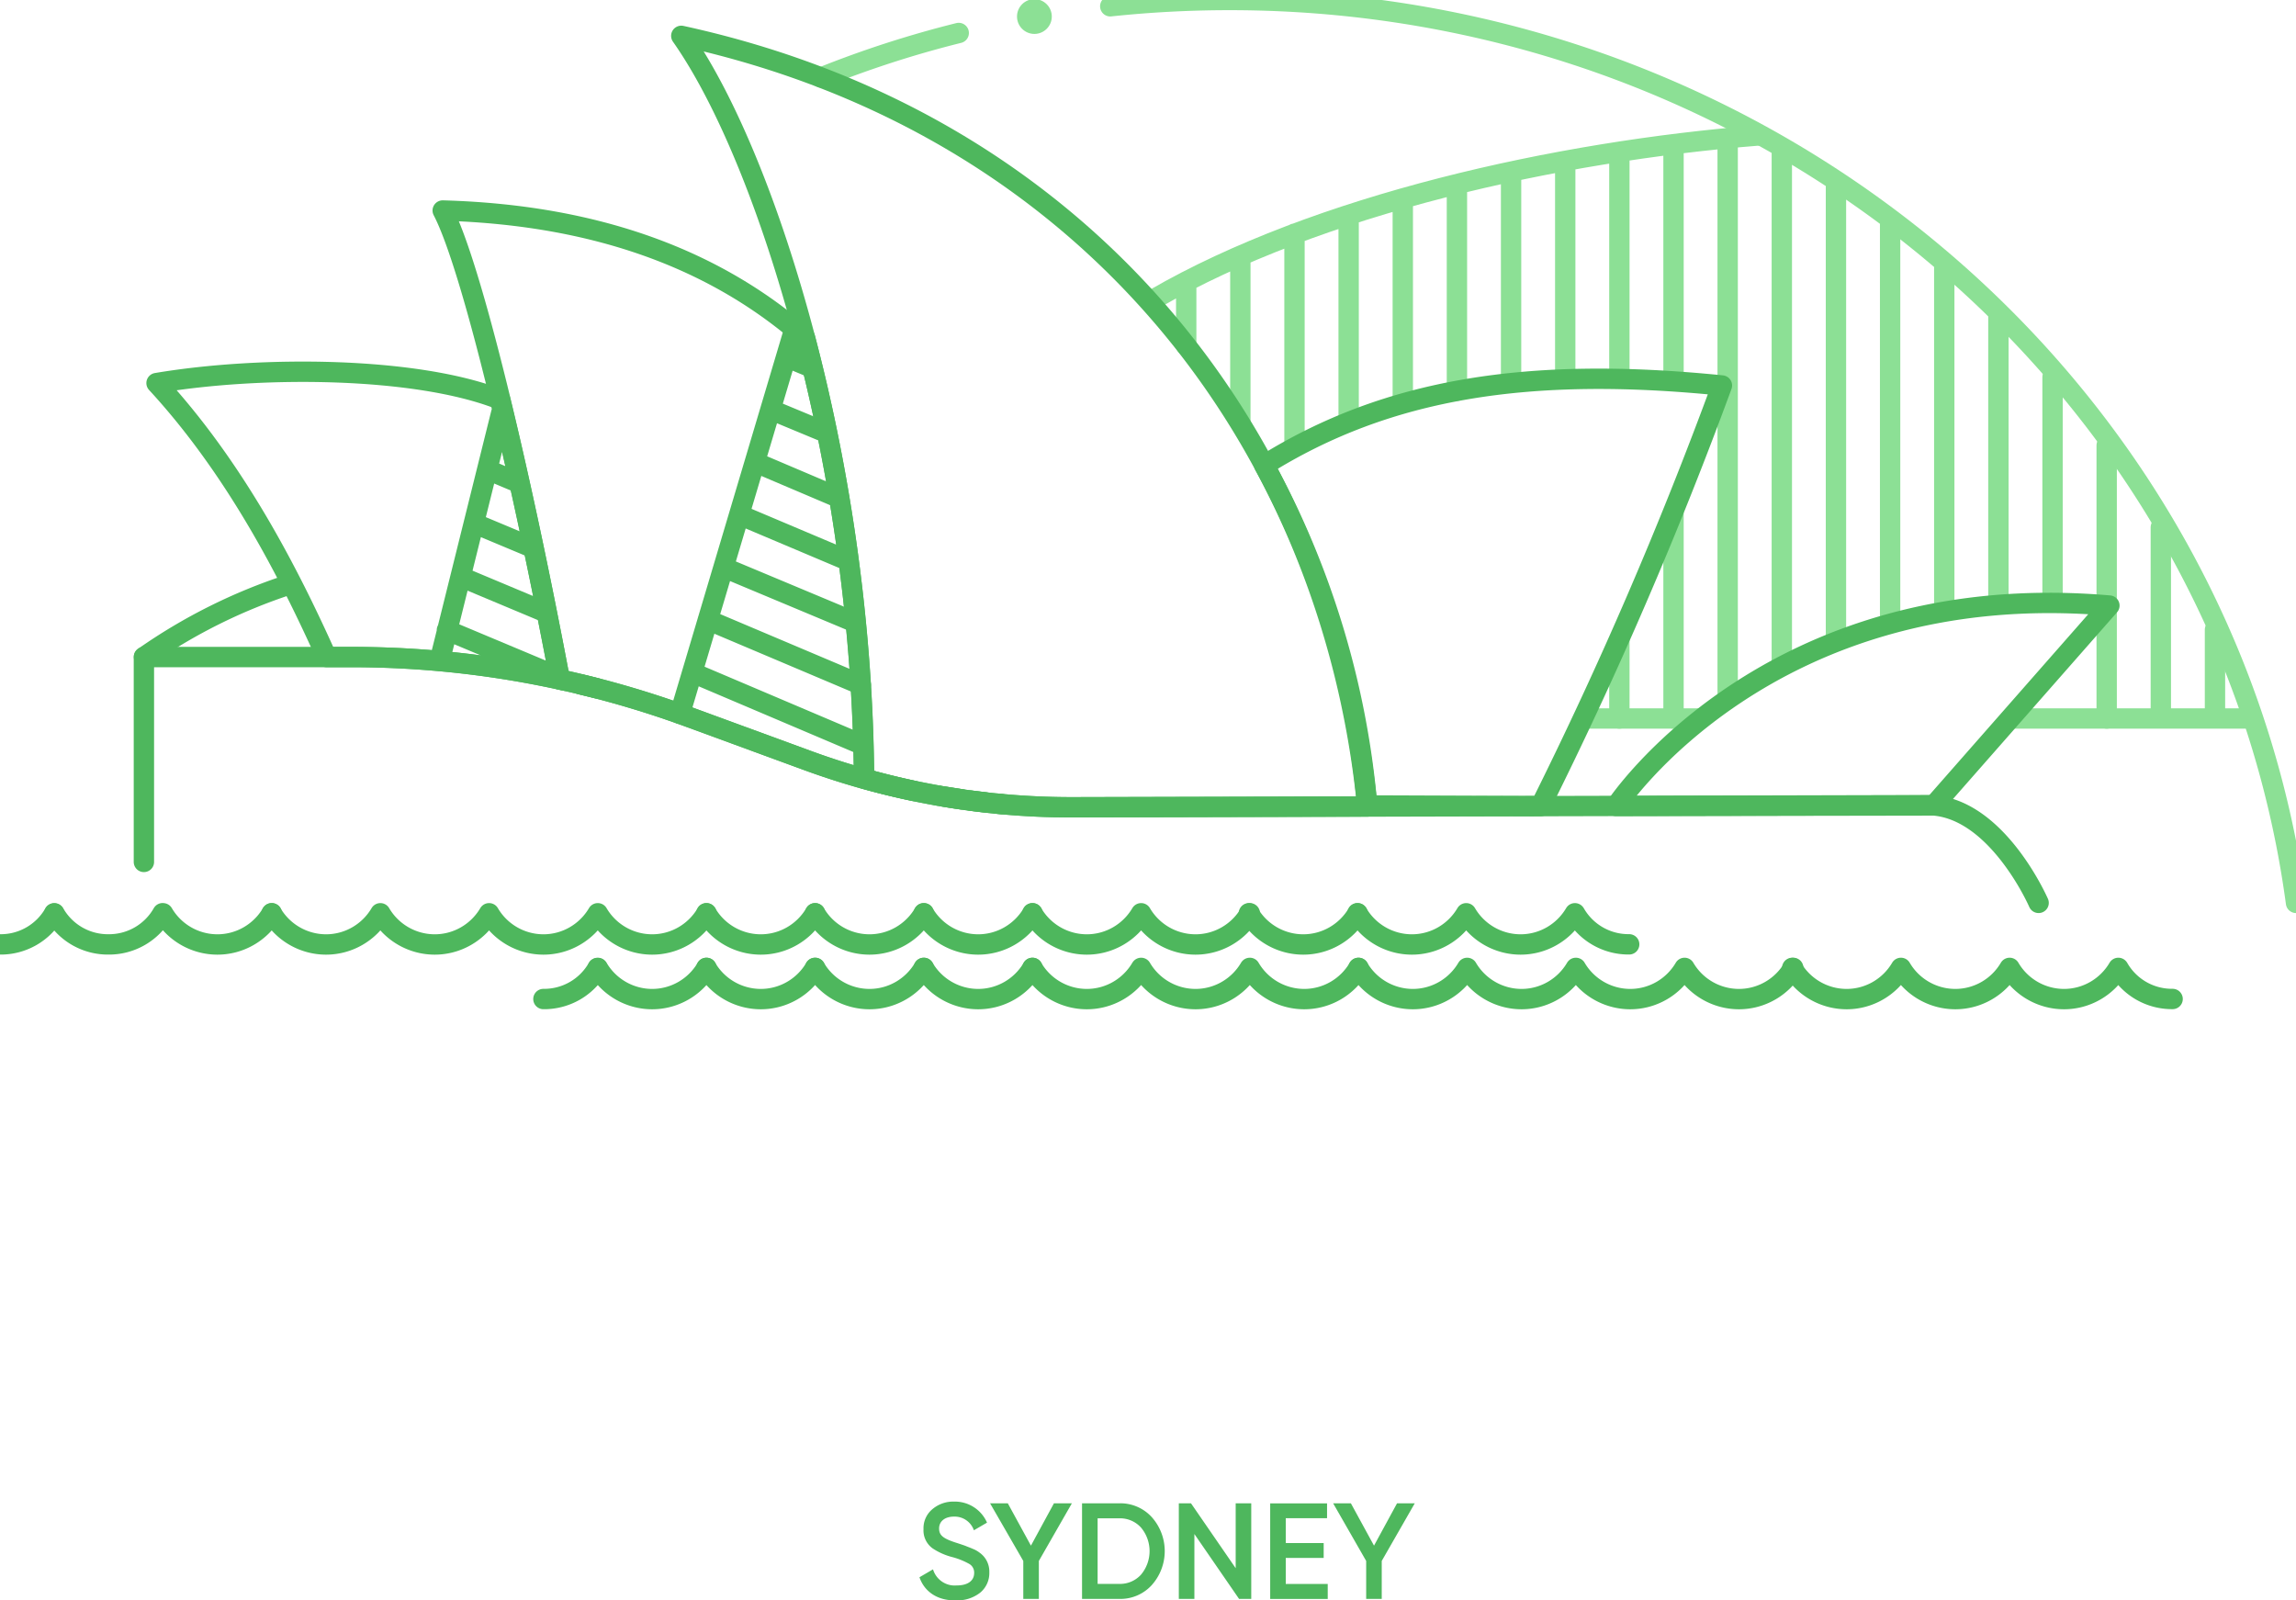 <svg width="132" height="92" viewBox="0 0 132 92" xmlns="http://www.w3.org/2000/svg">
    <g fill="none" fill-rule="evenodd">
        <path d="m52.861 90.67.779-.455c.179.592.743.977 1.354.926.677 0 1.012-.29 1.012-.722a.57.57 0 0 0-.273-.51 4.166 4.166 0 0 0-.965-.393 3.688 3.688 0 0 1-1.144-.502 1.268 1.268 0 0 1-.53-1.107 1.419 1.419 0 0 1 .515-1.154c.346-.291.786-.445 1.237-.432a2.014 2.014 0 0 1 1.899 1.209l-.755.44a1.168 1.168 0 0 0-1.144-.786c-.521 0-.856.267-.856.684 0 .416.264.596 1.097.855.21.07.358.118.452.157.093.04.233.087.389.157.14.054.27.128.389.22.365.256.576.682.56 1.13.015.457-.184.893-.537 1.178-.4.305-.893.458-1.393.432-1.035.024-1.798-.487-2.086-1.327zM61.624 86.419l-1.899 3.313v2.183h-.895v-2.183l-1.91-3.313h1.02l1.33 2.434 1.323-2.434h1.02zM64.348 86.419a2.44 2.44 0 0 1 1.86.785 2.932 2.932 0 0 1 0 3.926 2.44 2.44 0 0 1-1.86.785h-2.14v-5.496h2.14zm0 4.632c.475.016.933-.18 1.253-.534a2.106 2.106 0 0 0 0-2.7 1.616 1.616 0 0 0-1.253-.534h-1.245v3.768h1.245zM71.041 86.419h.895v5.496h-.7l-2.569-3.73v3.73h-.895v-5.496h.7l2.569 3.73zM73.92 91.055h2.413v.864h-3.308v-5.496h3.269v.852H73.92v1.429h2.18v.855h-2.18v1.484zM81.337 86.419l-1.899 3.313v2.183h-.895v-2.183l-1.899-3.313h1.02l1.33 2.434 1.324-2.434z" fill="#4EB75D" fill-rule="nonzero"/>
        <path stroke="#4EB75D" stroke-width="1.17" stroke-linecap="round" stroke-linejoin="round" d="m29.802 27.746-1.793-.754M30.553 31.459l-3.311-1.385M31.398 35.212l-4.919-2.061M32.172 38.941l-6.479-2.716M32.184 39.063c-1.086-5.74-2.288-11.384-3.432-16.095-4.794-1.892-13.72-1.962-19.752-.946 4.506 4.884 7.584 10.854 9.779 15.75h1.447a56.2 56.2 0 0 1 12.234 1.354l-.276-.063zM33.394 39.346c.3.07.603.145.903.22-.3-.075-.603-.146-.903-.22zM28.818 23.734l-3.545 14.269M53.912 45.729a68.574 68.574 0 0 1 0 0z"/>
        <path d="M49.675 44.759a104.098 104.098 0 0 0-3.393-25.335c-4.76-4.181-11.437-7.062-20.83-7.322 1.646 3.14 4.46 14.886 6.732 26.961a56.337 56.337 0 0 1 7.416 2.155l6.798 2.493a43.986 43.986 0 0 0 6.14 1.758 46.695 46.695 0 0 1-2.863-.71zM57.344 46.2l.226.023h0zM56.628 46.121l-.825-.098.825.098zM55.274 45.948c-.342-.05-.685-.102-1.027-.16.337.05.68.103 1.027.16z" stroke="#4EB75D" stroke-width="1.17" stroke-linecap="round" stroke-linejoin="round"/>
        <path stroke="#8CE095" stroke-width="1.17" stroke-linecap="round" stroke-linejoin="round" d="M91.154 41.304h6.615M115.669 41.304h13.794M63.83.361A65.065 65.065 0 0 1 70.707 0c31.41 0 57.348 22.619 61.294 51.903M47.208 4.455a60.298 60.298 0 0 1 7.91-2.559"/>
        <path d="M66.407 17.162c9.311-5.378 23.066-8.455 34.728-9.378M68.197 16.181v3.686M71.309 14.705v9.531M74.422 13.433v12.169M77.535 12.648v11.384M80.648 11.47v11.62M83.761 10.685v11.777M86.874 9.9v12.048M89.987 9.508v12.169M93.1 8.723v12.954M93.1 36.825v4.479M96.213 8.33v13.347M96.213 29.528v11.776M99.326 7.937v32.19M102.439 8.723v29.441M105.552 10.685v25.909M108.665 12.648v23.161M111.778 15.396v19.628M114.891 18.144v16.487M118.003 21.677v12.954M121.116 25.602v15.702M124.229 30.313v10.599M127.342 36.201v4.711" stroke="#8CE095" stroke-width="1.17" stroke-linecap="round" stroke-linejoin="round"/>
        <path d="M16.62 33.606a31.695 31.695 0 0 0-8.34 4.165M111.174 46.302l-18.26.031s8.708-13.225 28.358-11.521l-10.098 11.49zM45.725 18.737 39.091 41.03M46.678 21.135l-1.451-.601M47.519 24.88l-3.167-1.315M48.231 28.621l-4.642-1.974M48.749 32.229l-6.187-2.615M49.153 35.773l-7.556-3.16M49.488 39.357l-8.794-3.721M49.608 42.828l-9.813-4.169M72.683 26.74a49.78 49.78 0 0 1 5.919 19.562l9.965.039A238.594 238.594 0 0 0 98.995 22.16c-11.07-1.12-19.222.149-26.312 4.58z" stroke="#4EB75D" stroke-width="1.17" stroke-linecap="round" stroke-linejoin="round"/>
        <path d="M8.273 49.548V37.771h11.953a56.277 56.277 0 0 1 19.386 3.447l6.798 2.493a44.062 44.062 0 0 0 15.175 2.697l49.247-.122c3.926 0 6.37 5.617 6.37 5.617M3.125 52.5a3.543 3.543 0 0 0 3.113 1.79 3.543 3.543 0 0 0 3.112-1.794M9.374 52.5a3.628 3.628 0 0 0 3.124 1.794c1.283 0 2.47-.682 3.125-1.794" stroke="#4EB75D" stroke-width="1.17" stroke-linecap="round" stroke-linejoin="round"/>
        <path d="M15.62 52.5a3.628 3.628 0 0 0 3.124 1.794c1.282 0 2.47-.682 3.124-1.794M21.868 52.5a3.628 3.628 0 0 0 3.125 1.794c1.282 0 2.47-.682 3.125-1.794M28.118 52.5a3.628 3.628 0 0 0 3.124 1.794c1.282 0 2.47-.682 3.125-1.794M34.367 52.5a3.628 3.628 0 0 0 3.124 1.794c1.283 0 2.47-.682 3.125-1.794" stroke="#4EB75D" stroke-width="1.17" stroke-linecap="round" stroke-linejoin="round"/>
        <path d="M40.612 52.5a3.628 3.628 0 0 0 3.125 1.794c1.282 0 2.47-.682 3.124-1.794" stroke="#4EB75D" stroke-width="1.17" stroke-linecap="round" stroke-linejoin="round"/>
        <path d="M46.861 52.5a3.628 3.628 0 0 0 3.125 1.794c1.282 0 2.47-.682 3.125-1.794M0 54.29a3.546 3.546 0 0 0 3.113-1.778" stroke="#4EB75D" stroke-width="1.17" stroke-linecap="round" stroke-linejoin="round"/>
        <path d="M53.11 52.5a3.628 3.628 0 0 0 3.125 1.794c1.282 0 2.47-.682 3.125-1.794" stroke="#4EB75D" stroke-width="1.17" stroke-linecap="round" stroke-linejoin="round"/>
        <path d="M59.356 52.5a3.628 3.628 0 0 0 3.124 1.794c1.283 0 2.47-.682 3.125-1.794M65.605 52.5a3.628 3.628 0 0 0 3.125 1.794c1.282 0 2.47-.682 3.124-1.794" stroke="#4EB75D" stroke-width="1.17" stroke-linecap="round" stroke-linejoin="round"/>
        <path d="M71.8 52.5a3.628 3.628 0 0 0 3.124 1.794c1.283 0 2.47-.682 3.125-1.794" stroke="#4EB75D" stroke-width="1.17" stroke-linecap="round" stroke-linejoin="round"/>
        <path d="M78.045 52.5a3.628 3.628 0 0 0 3.125 1.794c1.282 0 2.47-.682 3.124-1.794M84.294 52.5a3.628 3.628 0 0 0 3.125 1.794c1.282 0 2.47-.682 3.125-1.794M93.664 54.286a3.546 3.546 0 0 1-3.113-1.778M34.367 55.64a3.628 3.628 0 0 0 3.124 1.794c1.283 0 2.47-.681 3.125-1.794" stroke="#4EB75D" stroke-width="1.17" stroke-linecap="round" stroke-linejoin="round"/>
        <path d="M40.612 55.64a3.628 3.628 0 0 0 3.125 1.794c1.282 0 2.47-.681 3.124-1.794" stroke="#4EB75D" stroke-width="1.17" stroke-linecap="round" stroke-linejoin="round"/>
        <path d="M46.861 55.64a3.628 3.628 0 0 0 3.125 1.794c1.282 0 2.47-.681 3.125-1.794" stroke="#4EB75D" stroke-width="1.17" stroke-linecap="round" stroke-linejoin="round"/>
        <path d="M53.11 55.64a3.628 3.628 0 0 0 3.125 1.794c1.282 0 2.47-.681 3.125-1.794" stroke="#4EB75D" stroke-width="1.17" stroke-linecap="round" stroke-linejoin="round"/>
        <path d="M59.356 55.64a3.628 3.628 0 0 0 3.124 1.794c1.283 0 2.47-.681 3.125-1.794M65.605 55.64a3.628 3.628 0 0 0 3.125 1.794c1.282 0 2.47-.681 3.124-1.794M71.854 55.64a3.628 3.628 0 0 0 3.125 1.794c1.282 0 2.47-.681 3.124-1.794" stroke="#4EB75D" stroke-width="1.17" stroke-linecap="round" stroke-linejoin="round"/>
        <path d="M78.1 55.64a3.628 3.628 0 0 0 3.124 1.794c1.282 0 2.47-.681 3.125-1.794M31.242 57.43a3.546 3.546 0 0 0 3.113-1.778M84.349 55.64a3.628 3.628 0 0 0 3.124 1.794c1.283 0 2.47-.681 3.125-1.794M90.598 55.64a3.628 3.628 0 0 0 3.125 1.794c1.282 0 2.47-.681 3.124-1.794M96.847 55.64a3.628 3.628 0 0 0 3.125 1.794c1.282 0 2.47-.681 3.124-1.794" stroke="#4EB75D" stroke-width="1.17" stroke-linecap="round" stroke-linejoin="round"/>
        <path d="M103.038 55.64a3.628 3.628 0 0 0 3.125 1.794c1.282 0 2.47-.681 3.124-1.794M109.287 55.64a3.628 3.628 0 0 0 3.125 1.794c1.282 0 2.47-.681 3.124-1.794M115.536 55.64a3.628 3.628 0 0 0 3.125 1.794c1.282 0 2.47-.681 3.125-1.794M124.906 57.427a3.546 3.546 0 0 1-3.113-1.779" stroke="#4EB75D" stroke-width="1.17" stroke-linecap="round" stroke-linejoin="round"/>
        <circle fill="#8CE095" fill-rule="nonzero" cx="59.469" cy=".95" r="1"/>
        <path d="m61.585 46.408 17.02-.044C76.52 25.351 62.535 7.152 39.168 2.061c5.059 7.188 10.413 24.92 10.507 42.698a44.042 44.042 0 0 0 11.91 1.649z" stroke="#4EB75D" stroke-width="1.17" stroke-linecap="round" stroke-linejoin="round"/>
    </g>
</svg>
